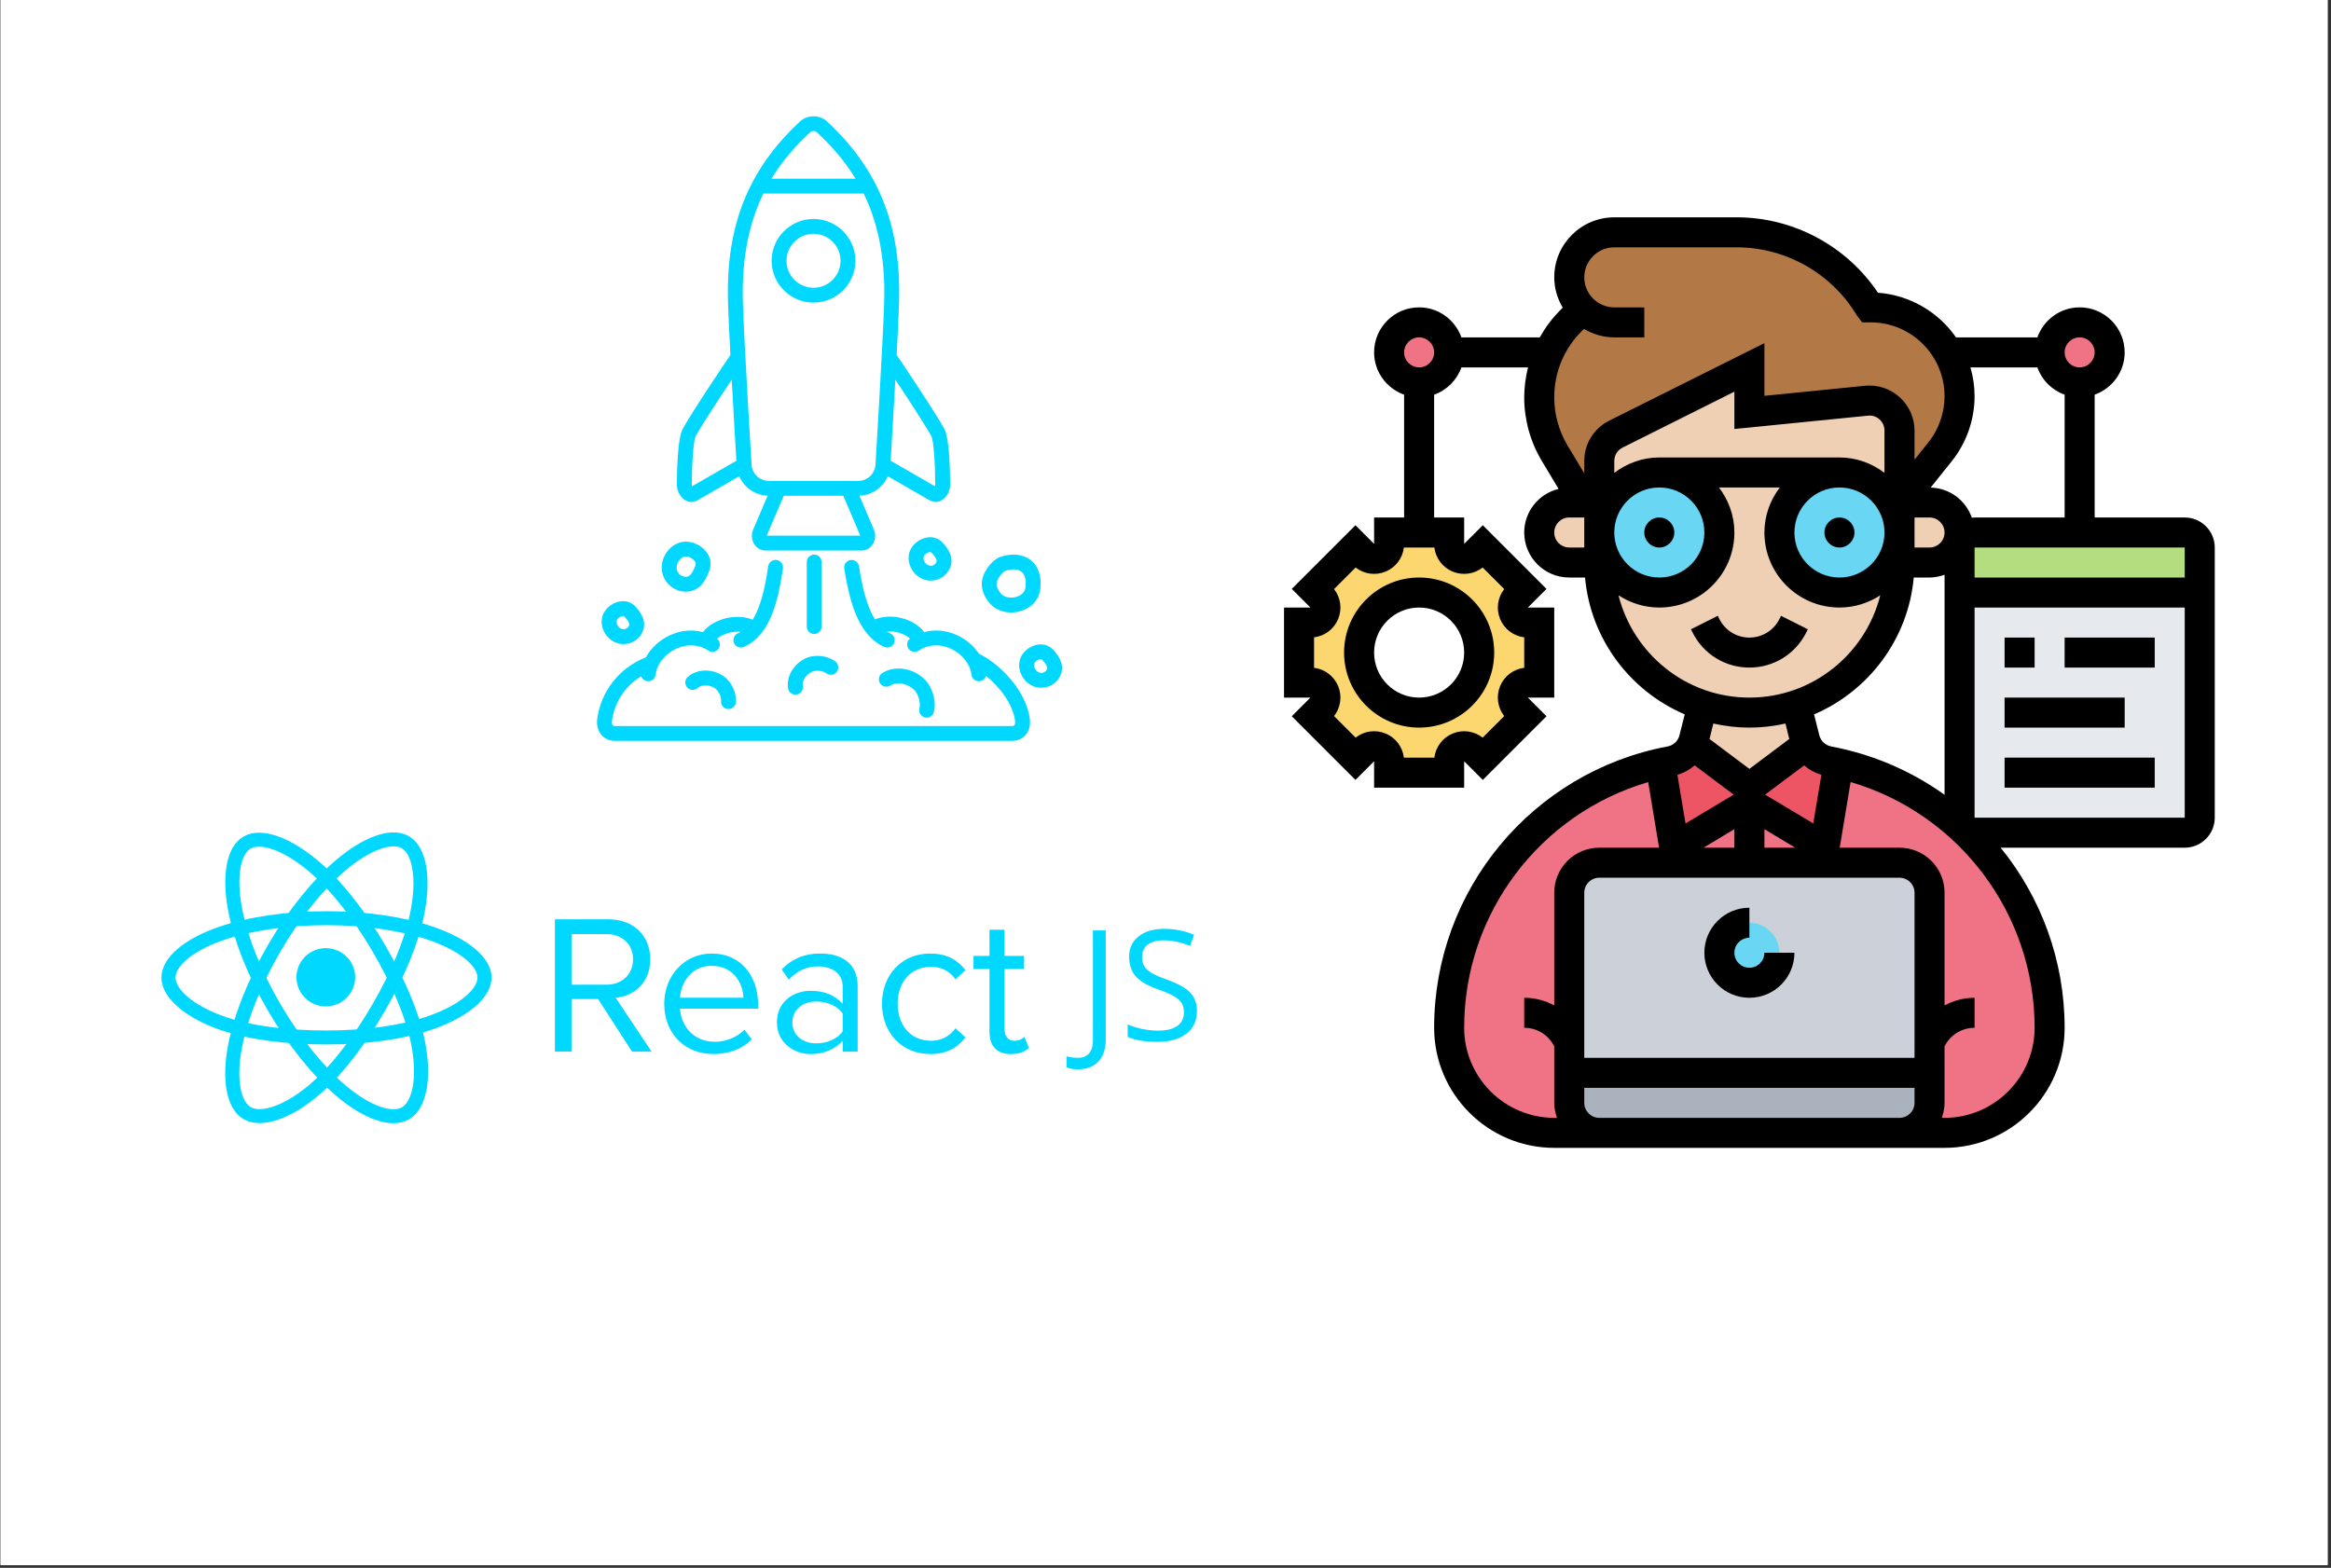 <?xml version="1.0" encoding="UTF-8"?>
<svg xmlns="http://www.w3.org/2000/svg" xmlns:xlink="http://www.w3.org/1999/xlink" width="412.5pt" height="277.5pt" viewBox="0 0 412.5 277.5" version="1.2">
<rect x="0" y="0" width="412.5" height="277.5" fill="#333333" stroke="none"/>
<defs>
<g>
<symbol overflow="visible" id="glyph0-0">
<path style="stroke:none;" d="M 2.562 -19.453 L 13.766 -19.453 L 13.766 0 L 2.562 0 Z M 3.953 -1.391 L 12.375 -1.391 L 12.375 -18.062 L 3.953 -18.062 Z M 3.953 -1.391 "/>
</symbol>
<symbol overflow="visible" id="glyph0-1">
<path style="stroke:none;" d="M -0.156 5.125 C -0.988 5.125 -1.645 5.004 -2.125 4.766 L -2.125 2.828 C -1.5 3.004 -0.844 3.094 -0.156 3.094 C 0.719 3.094 1.383 2.828 1.844 2.297 C 2.301 1.766 2.531 1 2.531 0 L 2.531 -19.453 L 4.797 -19.453 L 4.797 -0.188 C 4.797 1.5 4.367 2.805 3.516 3.734 C 2.66 4.66 1.438 5.125 -0.156 5.125 Z M -0.156 5.125 "/>
</symbol>
<symbol overflow="visible" id="glyph0-2">
<path style="stroke:none;" d="M 13.656 -5.172 C 13.656 -3.461 13.031 -2.129 11.781 -1.172 C 10.539 -0.211 8.859 0.266 6.734 0.266 C 4.422 0.266 2.645 -0.031 1.406 -0.625 L 1.406 -2.812 C 2.207 -2.469 3.078 -2.195 4.016 -2 C 4.953 -1.812 5.883 -1.719 6.812 -1.719 C 8.32 -1.719 9.457 -2.004 10.219 -2.578 C 10.977 -3.148 11.359 -3.945 11.359 -4.969 C 11.359 -5.633 11.223 -6.18 10.953 -6.609 C 10.68 -7.047 10.227 -7.445 9.594 -7.812 C 8.969 -8.176 8.004 -8.586 6.703 -9.047 C 4.891 -9.691 3.594 -10.457 2.812 -11.344 C 2.039 -12.238 1.656 -13.398 1.656 -14.828 C 1.656 -16.328 2.219 -17.52 3.344 -18.406 C 4.477 -19.289 5.973 -19.734 7.828 -19.734 C 9.754 -19.734 11.531 -19.379 13.156 -18.672 L 12.453 -16.703 C 10.848 -17.367 9.285 -17.703 7.766 -17.703 C 6.566 -17.703 5.629 -17.445 4.953 -16.938 C 4.285 -16.426 3.953 -15.711 3.953 -14.797 C 3.953 -14.117 4.078 -13.566 4.328 -13.141 C 4.578 -12.711 4.992 -12.316 5.578 -11.953 C 6.172 -11.598 7.078 -11.203 8.297 -10.766 C 10.328 -10.035 11.727 -9.254 12.5 -8.422 C 13.27 -7.586 13.656 -6.504 13.656 -5.172 Z M 13.656 -5.172 "/>
</symbol>
</g>
<clipPath id="clip1">
  <path d="M 0.121 0 L 411.879 0 L 411.879 277 L 0.121 277 Z M 0.121 0 "/>
</clipPath>
<clipPath id="clip2">
  <path d="M 227.227 38.465 L 391.93 38.465 L 391.93 203.168 L 227.227 203.168 Z M 227.227 38.465 "/>
</clipPath>
<clipPath id="clip3">
  <path d="M 27.855 148 L 100 148 L 100 198 L 27.855 198 Z M 27.855 148 "/>
</clipPath>
<clipPath id="clip4">
  <path d="M 27.855 146.164 L 89 146.164 L 89 199.875 L 27.855 199.875 Z M 27.855 146.164 "/>
</clipPath>
<clipPath id="clip5">
  <path d="M 98 162 L 182.84 162 L 182.84 187 L 98 187 Z M 98 162 "/>
</clipPath>
<clipPath id="clip6">
  <path d="M 119 20.238 L 169 20.238 L 169 98 L 119 98 Z M 119 20.238 "/>
</clipPath>
<clipPath id="clip7">
  <path d="M 105.523 99 L 183 99 L 183 131.172 L 105.523 131.172 Z M 105.523 99 "/>
</clipPath>
</defs>
<g id="surface1">
<g clip-path="url(#clip1)" clip-rule="nonzero">
<path style=" stroke:none;fill-rule:nonzero;fill:rgb(100%,100%,100%);fill-opacity:1;" d="M 0.121 0 L 412.379 0 L 412.379 284.082 L 0.121 284.082 Z M 0.121 0 "/>
<path style=" stroke:none;fill-rule:nonzero;fill:rgb(100%,100%,100%);fill-opacity:1;" d="M 0.121 0 L 412.379 0 L 412.379 277.336 L 0.121 277.336 Z M 0.121 0 "/>
<path style=" stroke:none;fill-rule:nonzero;fill:rgb(100%,100%,100%);fill-opacity:1;" d="M 0.121 0 L 412.379 0 L 412.379 277.336 L 0.121 277.336 Z M 0.121 0 "/>
</g>
<path style=" stroke:none;fill-rule:nonzero;fill:rgb(69.8%,47.449%,27.449%);fill-opacity:1;" d="M 280.035 54.723 C 278.602 53.293 277.699 51.301 277.699 49.09 C 277.699 44.68 281.258 41.121 285.668 41.121 L 307.367 41.121 C 312.184 41.121 316.801 42.395 320.836 44.68 C 324.902 46.961 328.359 50.281 330.828 54.402 L 331.047 54.402 C 335.395 54.402 339.328 56.156 342.172 59 C 343.18 60.008 344.027 61.125 344.723 62.371 C 346.02 64.656 346.77 67.312 346.77 70.125 C 346.77 73.715 345.543 77.168 343.312 79.961 L 336.141 88.938 L 336.141 76.215 C 336.141 73.082 333.434 70.613 330.301 70.922 L 309.578 73 L 309.578 65.027 L 285.961 76.848 C 284.152 77.75 283.012 79.586 283.012 81.602 L 283.012 88.938 L 280.355 88.938 L 275.125 80.219 C 273.34 77.223 272.387 73.816 272.387 70.34 C 272.387 65.246 274.41 60.348 278.02 56.738 L 280.035 54.723 "/>
<path style=" stroke:none;fill-rule:nonzero;fill:rgb(93.729%,45.099%,52.159%);fill-opacity:1;" d="M 368.02 57.059 C 370.945 57.059 373.332 59.445 373.332 62.371 C 373.332 65.297 370.945 67.684 368.02 67.684 C 365.094 67.684 362.707 65.297 362.707 62.371 C 362.707 59.445 365.094 57.059 368.02 57.059 "/>
<path style=" stroke:none;fill-rule:nonzero;fill:rgb(93.729%,45.099%,52.159%);fill-opacity:1;" d="M 251.133 57.059 C 254.059 57.059 256.445 59.445 256.445 62.371 C 256.445 65.297 254.059 67.684 251.133 67.684 C 248.207 67.684 245.82 65.297 245.82 62.371 C 245.82 59.445 248.207 57.059 251.133 57.059 "/>
<path style=" stroke:none;fill-rule:nonzero;fill:rgb(93.729%,45.099%,52.159%);fill-opacity:1;" d="M 351.656 151.262 C 350.328 149.664 348.918 148.148 347.402 146.746 C 341.352 141.113 333.828 137.016 325.359 135.105 L 322.859 150.039 L 309.578 142.066 L 296.293 150.039 L 293.793 135.105 C 283.199 137.5 274.086 143.312 267.5 151.262 C 260.566 159.625 256.445 170.367 256.445 181.914 C 256.445 187.043 258.523 191.691 261.895 195.062 C 265.266 198.438 269.918 200.512 275.043 200.512 L 283.012 200.512 C 280.086 200.512 277.699 198.125 277.699 195.199 L 277.699 158.008 C 277.699 155.09 280.086 152.695 283.012 152.695 L 336.141 152.695 C 339.07 152.695 341.457 155.09 341.457 158.008 L 341.457 195.199 C 341.457 198.125 339.07 200.512 336.141 200.512 L 344.113 200.512 C 354.363 200.512 362.707 192.168 362.707 181.914 C 362.707 170.367 358.586 159.625 351.656 151.262 "/>
<path style=" stroke:none;fill-rule:nonzero;fill:rgb(66.669%,69.8%,74.12%);fill-opacity:1;" d="M 341.457 189.887 L 341.457 195.199 C 341.457 198.125 339.07 200.512 336.141 200.512 L 283.012 200.512 C 280.086 200.512 277.699 198.125 277.699 195.199 L 277.699 189.887 L 341.457 189.887 "/>
<path style=" stroke:none;fill-rule:nonzero;fill:rgb(79.999%,81.96%,85.1%);fill-opacity:1;" d="M 341.457 184.57 L 341.457 189.887 L 277.699 189.887 L 277.699 158.008 C 277.699 155.09 280.086 152.695 283.012 152.695 L 336.141 152.695 C 339.07 152.695 341.457 155.09 341.457 158.008 L 341.457 184.57 "/>
<path style=" stroke:none;fill-rule:nonzero;fill:rgb(90.199%,91.37%,92.94%);fill-opacity:1;" d="M 389.273 104.875 L 389.273 144.723 C 389.273 146.188 388.078 147.379 386.617 147.379 L 349.426 147.379 C 348.68 147.379 348.043 147.09 347.535 146.613 C 347.059 146.105 346.77 145.473 346.77 144.723 L 346.77 104.875 L 389.273 104.875 "/>
<path style=" stroke:none;fill-rule:nonzero;fill:rgb(70.589%,86.67%,49.799%);fill-opacity:1;" d="M 389.273 96.906 L 389.273 104.875 L 346.77 104.875 L 346.77 96.906 C 346.77 96.535 346.852 96.191 346.988 95.871 C 347.379 94.914 348.336 94.25 349.426 94.25 L 386.617 94.25 C 388.078 94.25 389.273 95.445 389.273 96.906 "/>
<path style=" stroke:none;fill-rule:nonzero;fill:rgb(94.119%,81.569%,70.589%);fill-opacity:1;" d="M 346.77 94.25 C 346.77 94.812 346.684 95.34 346.531 95.816 C 346.262 96.668 345.812 97.383 345.203 97.996 C 344.246 98.98 342.918 99.562 341.457 99.562 L 336.141 99.562 L 336.141 88.938 L 341.457 88.938 C 344.383 88.938 346.77 91.324 346.77 94.25 "/>
<path style=" stroke:none;fill-rule:nonzero;fill:rgb(94.119%,81.569%,70.589%);fill-opacity:1;" d="M 330.301 70.922 L 309.578 73 L 309.578 65.027 L 285.961 76.848 C 284.152 77.75 283.012 79.586 283.012 81.602 L 283.012 99.562 C 283.012 106.898 285.988 113.543 290.793 118.348 C 293.691 121.242 297.281 123.473 301.266 124.801 C 303.871 125.652 306.684 126.129 309.578 126.129 C 312.473 126.129 315.285 125.652 317.891 124.801 C 328.496 121.293 336.141 111.332 336.141 99.562 L 336.141 76.215 C 336.141 73.082 333.434 70.613 330.301 70.922 "/>
<path style=" stroke:none;fill-rule:nonzero;fill:rgb(41.179%,83.919%,95.689%);fill-opacity:1;" d="M 325.516 83.625 C 331.391 83.625 336.141 88.379 336.141 94.25 C 336.141 100.125 331.391 104.875 325.516 104.875 C 319.645 104.875 314.891 100.125 314.891 94.25 C 314.891 88.379 319.645 83.625 325.516 83.625 "/>
<path style=" stroke:none;fill-rule:nonzero;fill:rgb(92.94%,33.33%,39.609%);fill-opacity:1;" d="M 325.359 135.105 L 322.859 150.039 L 309.578 142.066 L 296.293 150.039 L 293.793 135.105 C 294.406 134.98 294.996 134.844 295.598 134.73 C 297.301 134.418 298.68 133.301 299.398 131.785 L 299.43 131.785 L 309.578 139.41 L 319.727 131.785 L 319.758 131.785 C 320.473 133.301 321.852 134.418 323.555 134.73 C 324.156 134.844 324.75 134.98 325.359 135.105 "/>
<path style=" stroke:none;fill-rule:nonzero;fill:rgb(94.119%,81.569%,70.589%);fill-opacity:1;" d="M 319.758 131.785 L 319.727 131.785 L 309.578 139.41 L 299.43 131.785 L 299.398 131.785 C 299.562 131.473 299.699 131.152 299.77 130.809 L 301.266 124.801 C 303.871 125.652 306.684 126.129 309.578 126.129 C 312.473 126.129 315.285 125.652 317.891 124.801 L 319.383 130.809 C 319.457 131.152 319.59 131.473 319.758 131.785 "/>
<path style=" stroke:none;fill-rule:nonzero;fill:rgb(41.179%,83.919%,95.689%);fill-opacity:1;" d="M 309.578 163.32 C 312.504 163.32 314.891 165.719 314.891 168.633 C 314.891 171.547 312.504 173.945 309.578 173.945 C 306.652 173.945 304.266 171.547 304.266 168.633 C 304.266 165.719 306.652 163.32 309.578 163.32 "/>
<path style=" stroke:none;fill-rule:nonzero;fill:rgb(41.179%,83.919%,95.689%);fill-opacity:1;" d="M 293.637 83.625 C 299.512 83.625 304.266 88.379 304.266 94.25 C 304.266 100.125 299.512 104.875 293.637 104.875 C 287.766 104.875 283.012 100.125 283.012 94.25 C 283.012 88.379 287.766 83.625 293.637 83.625 "/>
<path style=" stroke:none;fill-rule:nonzero;fill:rgb(94.119%,81.569%,70.589%);fill-opacity:1;" d="M 283.012 94.25 L 283.012 99.562 L 277.699 99.562 C 276.234 99.562 274.906 98.98 273.953 97.996 C 272.969 97.043 272.387 95.715 272.387 94.25 C 272.387 91.324 274.773 88.938 277.699 88.938 L 283.012 88.938 L 283.012 94.25 "/>
<path style=" stroke:none;fill-rule:nonzero;fill:rgb(98.819%,84.309%,43.919%);fill-opacity:1;" d="M 261.762 115.504 C 261.762 109.629 257.008 104.875 251.133 104.875 C 245.262 104.875 240.508 109.629 240.508 115.504 C 240.508 121.375 245.262 126.129 251.133 126.129 C 257.008 126.129 261.762 121.375 261.762 115.504 Z M 272.387 110.188 L 272.387 120.816 L 270.363 120.816 C 268.008 120.816 266.836 123.691 268.504 125.359 L 269.918 126.762 L 262.395 134.285 L 260.992 132.875 C 259.32 131.203 256.445 132.363 256.445 134.73 L 256.445 136.754 L 245.82 136.754 L 245.82 134.73 C 245.82 132.363 242.945 131.203 241.277 132.875 L 239.875 134.285 L 232.352 126.762 L 233.762 125.359 C 235.434 123.691 234.262 120.816 231.906 120.816 L 229.883 120.816 L 229.883 110.188 L 231.906 110.188 C 234.262 110.188 235.434 107.316 233.762 105.645 L 232.352 104.242 L 239.875 96.719 L 241.277 98.133 C 242.945 99.801 245.82 98.629 245.82 96.273 L 245.82 94.25 L 256.445 94.25 L 256.445 96.273 C 256.445 98.629 259.32 99.801 260.992 98.133 L 262.395 96.719 L 269.918 104.242 L 268.504 105.645 C 266.836 107.316 268.008 110.188 270.363 110.188 L 272.387 110.188 "/>
<path style=" stroke:none;fill-rule:nonzero;fill:rgb(0%,0%,0%);fill-opacity:1;" d="M 319.645 111.934 L 319.922 111.383 L 315.172 108.996 L 314.891 109.566 C 313.875 111.59 311.84 112.848 309.578 112.848 C 307.316 112.848 305.281 111.59 304.266 109.566 L 303.984 108.996 L 299.23 111.383 L 299.512 111.934 C 301.43 115.773 305.293 118.16 309.578 118.16 C 313.863 118.16 317.723 115.773 319.645 111.934 "/>
<path style=" stroke:none;fill-rule:nonzero;fill:rgb(0%,0%,0%);fill-opacity:1;" d="M 293.637 96.906 C 295.102 96.906 296.293 95.715 296.293 94.25 C 296.293 92.789 295.102 91.594 293.637 91.594 C 292.176 91.594 290.98 92.789 290.98 94.25 C 290.98 95.715 292.176 96.906 293.637 96.906 "/>
<path style=" stroke:none;fill-rule:nonzero;fill:rgb(0%,0%,0%);fill-opacity:1;" d="M 325.516 96.906 C 326.98 96.906 328.172 95.715 328.172 94.25 C 328.172 92.789 326.98 91.594 325.516 91.594 C 324.055 91.594 322.859 92.789 322.859 94.25 C 322.859 95.715 324.055 96.906 325.516 96.906 "/>
<path style=" stroke:none;fill-rule:nonzero;fill:rgb(0%,0%,0%);fill-opacity:1;" d="M 309.578 171.289 C 308.113 171.289 306.922 170.098 306.922 168.633 C 306.922 167.168 308.113 165.977 309.578 165.977 L 309.578 160.664 C 305.176 160.664 301.609 164.234 301.609 168.633 C 301.609 173.031 305.176 176.602 309.578 176.602 C 313.977 176.602 317.547 173.031 317.547 168.633 L 312.234 168.633 C 312.234 170.098 311.039 171.289 309.578 171.289 "/>
<g clip-path="url(#clip2)" clip-rule="nonzero">
<path style=" stroke:none;fill-rule:nonzero;fill:rgb(0%,0%,0%);fill-opacity:1;" d="M 349.426 144.723 L 349.426 107.531 L 386.617 107.531 L 386.617 144.723 Z M 344.102 197.855 L 343.625 197.855 C 343.914 197.023 344.113 196.133 344.113 195.199 L 344.113 185.203 C 345.129 183.172 347.164 181.914 349.426 181.914 L 349.426 176.602 C 347.516 176.602 345.711 177.102 344.113 177.953 L 344.113 158.008 C 344.113 153.605 340.543 150.039 336.141 150.039 L 325.559 150.039 L 327.488 138.414 C 346.602 144.027 360.051 161.629 360.051 181.906 C 360.051 190.695 352.891 197.855 344.102 197.855 Z M 283.012 197.855 C 281.551 197.855 280.355 196.66 280.355 195.199 L 280.355 192.543 L 338.801 192.543 L 338.801 195.199 C 338.801 196.66 337.605 197.855 336.141 197.855 Z M 259.102 181.906 C 259.102 161.629 272.551 144.027 291.668 138.426 L 293.598 150.039 L 283.012 150.039 C 278.613 150.039 275.043 153.605 275.043 158.008 L 275.043 177.953 C 273.445 177.102 271.641 176.602 269.73 176.602 L 269.73 181.914 C 271.992 181.914 274.027 183.172 275.043 185.203 L 275.043 195.199 C 275.043 196.133 275.238 197.023 275.531 197.855 L 275.055 197.855 C 266.262 197.855 259.102 190.695 259.102 181.906 Z M 299.887 135.469 L 306.797 140.645 L 298.277 145.75 L 296.836 137.137 C 297.984 136.805 299.012 136.234 299.887 135.469 Z M 309.578 128.785 C 311.766 128.785 313.906 128.527 315.961 128.059 L 316.633 130.797 L 309.578 136.09 L 302.52 130.797 L 303.195 128.059 C 305.25 128.527 307.387 128.785 309.578 128.785 Z M 286.414 105.363 C 288.492 106.723 290.973 107.531 293.637 107.531 C 300.965 107.531 306.922 101.578 306.922 94.25 C 306.922 91.25 305.883 88.512 304.191 86.281 L 314.961 86.281 C 313.27 88.512 312.234 91.25 312.234 94.25 C 312.234 101.578 318.191 107.531 325.516 107.531 C 328.184 107.531 330.664 106.723 332.738 105.363 C 330.133 115.75 320.754 123.473 309.578 123.473 C 298.402 123.473 289.02 115.75 286.414 105.363 Z M 275.043 94.25 C 275.043 92.789 276.234 91.594 277.699 91.594 L 280.355 91.594 L 280.355 96.906 L 277.699 96.906 C 276.234 96.906 275.043 95.715 275.043 94.25 Z M 279.887 58.625 L 280.305 58.211 C 281.883 59.145 283.707 59.715 285.668 59.715 L 290.98 59.715 L 290.98 54.402 L 285.668 54.402 C 282.742 54.402 280.355 52.016 280.355 49.09 C 280.355 46.164 282.742 43.777 285.668 43.777 L 307.367 43.777 C 316 43.777 324.117 48.375 328.559 55.773 L 329.531 57.059 L 331.035 57.059 C 338.25 57.059 344.113 62.922 344.113 70.133 C 344.113 73.09 343.094 75.996 341.246 78.301 L 338.801 81.363 L 338.801 76.215 C 338.801 73.965 337.844 71.816 336.172 70.301 C 334.512 68.797 332.273 68.059 330.039 68.277 L 312.234 70.062 L 312.234 60.734 L 284.754 74.461 C 282.047 75.832 280.355 78.559 280.355 81.59 L 280.355 83.77 L 277.398 78.852 C 275.863 76.277 275.043 73.332 275.043 70.332 C 275.043 65.91 276.766 61.75 279.887 58.625 Z M 345.398 81.621 C 347.992 78.375 349.426 74.297 349.426 70.133 C 349.426 68.359 349.164 66.648 348.699 65.027 L 360.539 65.027 C 361.336 67.281 363.113 69.055 365.363 69.855 L 365.363 91.594 L 349.426 91.594 C 349.258 91.594 349.113 91.625 348.949 91.645 C 347.891 88.594 345.047 86.383 341.652 86.301 Z M 368.02 59.715 C 369.484 59.715 370.676 60.91 370.676 62.371 C 370.676 63.836 369.484 65.027 368.02 65.027 C 366.559 65.027 365.363 63.836 365.363 62.371 C 365.363 60.91 366.559 59.715 368.02 59.715 Z M 325.516 86.281 C 329.918 86.281 333.484 89.852 333.484 94.25 C 333.484 98.648 329.918 102.219 325.516 102.219 C 321.117 102.219 317.547 98.648 317.547 94.25 C 317.547 89.852 321.117 86.281 325.516 86.281 Z M 341.457 96.906 L 338.801 96.906 L 338.801 91.594 L 341.457 91.594 C 342.918 91.594 344.113 92.789 344.113 94.25 C 344.113 95.715 342.918 96.906 341.457 96.906 Z M 293.637 80.969 C 290.641 80.969 287.898 82.004 285.668 83.695 L 285.668 81.59 C 285.668 80.582 286.23 79.672 287.133 79.223 L 306.922 69.324 L 306.922 75.934 L 330.57 73.57 C 331.328 73.484 332.055 73.734 332.613 74.242 C 333.176 74.75 333.484 75.445 333.484 76.215 L 333.484 83.695 C 331.254 82.004 328.516 80.969 325.516 80.969 Z M 301.609 94.25 C 301.609 98.648 298.039 102.219 293.637 102.219 C 289.238 102.219 285.668 98.648 285.668 94.25 C 285.668 89.852 289.238 86.281 293.637 86.281 C 298.039 86.281 301.609 89.852 301.609 94.25 Z M 312.234 150.039 L 312.234 146.758 L 317.691 150.039 Z M 306.922 150.039 L 301.461 150.039 L 306.922 146.758 Z M 319.27 135.469 C 320.141 136.234 321.18 136.805 322.32 137.137 L 320.879 145.75 L 312.359 140.645 Z M 338.801 187.227 L 280.355 187.227 L 280.355 158.008 C 280.355 156.543 281.551 155.352 283.012 155.352 L 336.141 155.352 C 337.605 155.352 338.801 156.543 338.801 158.008 Z M 324.043 132.117 C 323.027 131.918 322.207 131.152 321.957 130.156 L 321.023 126.441 C 330.684 122.309 337.68 113.117 338.664 102.219 L 341.457 102.219 C 342.391 102.219 343.27 102.023 344.113 101.73 L 344.113 140.668 C 338.27 136.496 331.473 133.508 324.043 132.117 Z M 386.617 102.219 L 349.426 102.219 L 349.426 96.906 L 386.617 96.906 Z M 251.133 65.027 C 249.672 65.027 248.477 63.836 248.477 62.371 C 248.477 60.91 249.672 59.715 251.133 59.715 C 252.598 59.715 253.789 60.91 253.789 62.371 C 253.789 63.836 252.598 65.027 251.133 65.027 Z M 257.07 101.172 C 258.863 101.91 260.879 101.617 262.371 100.445 L 266.191 104.266 C 265.02 105.758 264.727 107.773 265.465 109.566 C 266.211 111.363 267.84 112.574 269.73 112.805 L 269.73 118.199 C 267.84 118.43 266.211 119.645 265.465 121.438 C 264.727 123.234 265.02 125.246 266.191 126.742 L 262.371 130.559 C 260.879 129.387 258.863 129.086 257.07 129.832 C 255.273 130.57 254.059 132.211 253.832 134.098 L 248.438 134.098 C 248.207 132.211 246.992 130.57 245.199 129.832 C 243.414 129.086 241.391 129.375 239.895 130.559 L 236.078 126.742 C 237.25 125.246 237.539 123.234 236.805 121.438 C 236.055 119.645 234.426 118.43 232.539 118.199 L 232.539 112.805 C 234.426 112.574 236.055 111.363 236.805 109.566 C 237.539 107.773 237.25 105.758 236.078 104.266 L 239.895 100.445 C 241.391 101.617 243.402 101.91 245.199 101.172 C 246.992 100.426 248.207 98.797 248.438 96.906 L 253.832 96.906 C 254.059 98.797 255.273 100.426 257.07 101.172 Z M 386.617 91.594 L 370.676 91.594 L 370.676 69.855 C 373.758 68.754 375.988 65.828 375.988 62.371 C 375.988 57.973 372.422 54.402 368.02 54.402 C 364.566 54.402 361.641 56.633 360.539 59.715 L 346.145 59.715 C 343.074 55.297 338.094 52.254 332.324 51.809 C 326.793 43.539 317.359 38.465 307.367 38.465 L 285.668 38.465 C 279.805 38.465 275.043 43.227 275.043 49.09 C 275.043 51.051 275.613 52.879 276.547 54.453 L 276.133 54.871 C 274.68 56.324 273.465 57.961 272.48 59.715 L 258.617 59.715 C 257.516 56.633 254.59 54.402 251.133 54.402 C 246.734 54.402 243.164 57.973 243.164 62.371 C 243.164 65.828 245.395 68.754 248.477 69.855 L 248.477 91.594 L 243.164 91.594 L 243.164 96.262 L 239.863 92.965 L 228.594 104.234 L 231.895 107.531 L 227.227 107.531 L 227.227 123.473 L 231.895 123.473 L 228.594 126.773 L 239.863 138.043 L 243.164 134.742 L 243.164 139.41 L 259.102 139.41 L 259.102 134.742 L 262.402 138.043 L 273.672 126.773 L 270.371 123.473 L 275.043 123.473 L 275.043 107.531 L 270.371 107.531 L 273.672 104.234 L 262.402 92.965 L 259.102 96.262 L 259.102 91.594 L 253.789 91.594 L 253.789 69.855 C 256.043 69.055 257.816 67.281 258.617 65.027 L 270.402 65.027 C 269.977 66.742 269.73 68.516 269.73 70.332 C 269.73 74.297 270.809 78.188 272.844 81.59 L 275.809 86.531 C 272.336 87.379 269.73 90.504 269.73 94.25 C 269.73 98.648 273.301 102.219 277.699 102.219 L 280.492 102.219 C 281.477 113.117 288.469 122.309 298.133 126.441 L 297.199 130.156 C 296.949 131.152 296.129 131.918 295.113 132.117 C 271.172 136.609 253.789 157.551 253.789 181.906 C 253.789 193.633 263.328 203.168 275.055 203.168 L 344.102 203.168 C 355.828 203.168 365.363 193.633 365.363 181.906 C 365.363 169.941 361.152 158.805 354.043 150.039 L 386.617 150.039 C 389.543 150.039 391.93 147.652 391.93 144.723 L 391.93 96.906 C 391.93 93.98 389.543 91.594 386.617 91.594 "/>
</g>
<path style=" stroke:none;fill-rule:nonzero;fill:rgb(0%,0%,0%);fill-opacity:1;" d="M 360.051 112.848 L 354.738 112.848 L 354.738 118.16 L 360.051 118.16 L 360.051 112.848 "/>
<path style=" stroke:none;fill-rule:nonzero;fill:rgb(0%,0%,0%);fill-opacity:1;" d="M 365.363 112.848 L 365.363 118.16 L 381.305 118.16 L 381.305 112.848 L 365.363 112.848 "/>
<path style=" stroke:none;fill-rule:nonzero;fill:rgb(0%,0%,0%);fill-opacity:1;" d="M 375.988 123.473 L 354.738 123.473 L 354.738 128.785 L 375.988 128.785 L 375.988 123.473 "/>
<path style=" stroke:none;fill-rule:nonzero;fill:rgb(0%,0%,0%);fill-opacity:1;" d="M 354.738 139.41 L 381.305 139.41 L 381.305 134.098 L 354.738 134.098 L 354.738 139.41 "/>
<path style=" stroke:none;fill-rule:nonzero;fill:rgb(0%,0%,0%);fill-opacity:1;" d="M 251.133 107.531 C 255.535 107.531 259.102 111.102 259.102 115.504 C 259.102 119.902 255.535 123.473 251.133 123.473 C 246.734 123.473 243.164 119.902 243.164 115.504 C 243.164 111.102 246.734 107.531 251.133 107.531 Z M 237.852 115.504 C 237.852 122.828 243.809 128.785 251.133 128.785 C 258.461 128.785 264.418 122.828 264.418 115.504 C 264.418 108.176 258.461 102.219 251.133 102.219 C 243.809 102.219 237.852 108.176 237.852 115.504 "/>
<path style=" stroke:none;fill-rule:nonzero;fill:rgb(0%,84.709%,100%);fill-opacity:1;" d="M 62.852 172.973 C 62.852 173.312 62.816 173.645 62.75 173.977 C 62.684 174.309 62.586 174.633 62.453 174.945 C 62.324 175.258 62.164 175.555 61.977 175.836 C 61.785 176.117 61.57 176.379 61.328 176.617 C 61.086 176.859 60.824 177.07 60.543 177.262 C 60.258 177.449 59.957 177.605 59.645 177.738 C 59.328 177.867 59.004 177.965 58.668 178.031 C 58.336 178.098 57.996 178.129 57.656 178.129 C 57.316 178.129 56.977 178.098 56.641 178.031 C 56.309 177.965 55.984 177.867 55.668 177.738 C 55.352 177.605 55.055 177.449 54.77 177.262 C 54.484 177.07 54.223 176.859 53.984 176.617 C 53.742 176.379 53.527 176.117 53.336 175.836 C 53.148 175.555 52.988 175.258 52.855 174.945 C 52.727 174.633 52.629 174.309 52.562 173.977 C 52.496 173.645 52.461 173.312 52.461 172.973 C 52.461 172.633 52.496 172.297 52.562 171.965 C 52.629 171.633 52.727 171.312 52.855 171 C 52.988 170.688 53.148 170.391 53.336 170.105 C 53.527 169.824 53.742 169.566 53.984 169.324 C 54.223 169.086 54.484 168.871 54.77 168.684 C 55.055 168.496 55.352 168.336 55.668 168.207 C 55.984 168.078 56.309 167.98 56.641 167.914 C 56.977 167.848 57.316 167.816 57.656 167.816 C 57.996 167.816 58.336 167.848 58.668 167.914 C 59.004 167.98 59.328 168.078 59.645 168.207 C 59.957 168.336 60.258 168.496 60.543 168.684 C 60.824 168.871 61.086 169.086 61.328 169.324 C 61.57 169.566 61.785 169.824 61.977 170.105 C 62.164 170.391 62.324 170.688 62.453 171 C 62.586 171.312 62.684 171.633 62.75 171.965 C 62.816 172.297 62.852 172.633 62.852 172.973 Z M 62.852 172.973 "/>
<g clip-path="url(#clip3)" clip-rule="nonzero">
<path style="fill:none;stroke-width:24;stroke-linecap:butt;stroke-linejoin:miter;stroke:rgb(0%,84.709%,100%);stroke-opacity:1;stroke-miterlimit:4;" d="M 269.535 135.639 C 336.876 135.639 399.463 145.292 446.657 161.556 C 503.472 181.088 538.444 210.767 538.444 237.633 C 538.444 265.602 501.397 297.142 440.357 317.359 C 394.219 332.635 333.48 340.615 269.535 340.615 C 203.968 340.615 141.909 333.129 95.243 317.207 C 36.202 296.99 0.627 265.07 0.627 237.633 C 0.627 210.995 33.976 181.544 90.037 162.012 C 137.382 145.52 201.516 135.639 269.535 135.639 Z M 269.535 135.639 " transform="matrix(0.104,0,0,0.103,29.748,148.545)"/>
</g>
<g clip-path="url(#clip4)" clip-rule="nonzero">
<path style="fill:none;stroke-width:24;stroke-linecap:butt;stroke-linejoin:miter;stroke:rgb(0%,84.709%,100%);stroke-opacity:1;stroke-miterlimit:4;" d="M 180.729 186.902 C 214.38 128.571 254.03 79.208 291.643 46.452 C 337.027 6.969 380.147 -8.497 403.424 4.955 C 427.681 18.901 436.471 66.744 423.494 129.749 C 413.685 177.364 390.258 233.947 358.304 289.352 C 325.558 346.125 288.059 396.172 250.937 428.625 C 203.968 469.665 158.546 484.524 134.779 470.805 C 111.691 457.505 102.863 413.918 113.917 355.587 C 123.273 306.338 146.776 245.841 180.729 186.94 Z M 180.729 186.902 " transform="matrix(0.104,0,0,0.103,29.748,148.545)"/>
<path style="fill:none;stroke-width:24;stroke-linecap:butt;stroke-linejoin:miter;stroke:rgb(0%,84.709%,100%);stroke-opacity:1;stroke-miterlimit:4;" d="M 180.805 289.466 C 147.078 231.211 124.103 172.196 114.521 123.213 C 102.976 64.236 111.125 19.129 134.364 5.677 C 158.584 -8.345 204.421 7.919 252.521 50.594 C 288.889 82.895 326.199 131.421 358.228 186.788 C 391.087 243.485 415.685 300.98 425.267 349.355 C 437.377 410.574 427.568 457.315 403.801 471.071 C 380.751 484.448 338.573 470.311 293.567 431.589 C 255.577 398.87 214.909 348.329 180.805 289.466 Z M 180.805 289.466 " transform="matrix(0.104,0,0,0.103,29.748,148.545)"/>
</g>
<g clip-path="url(#clip5)" clip-rule="nonzero">
<path style=" stroke:none;fill-rule:evenodd;fill:rgb(0%,84.709%,100%);fill-opacity:1;" d="M 115.316 186.148 L 108.949 176.598 C 112.168 176.316 115.066 174.004 115.066 169.773 C 115.066 165.469 111.988 162.715 107.676 162.715 L 98.199 162.715 L 98.199 186.129 L 101.137 186.129 L 101.137 176.828 L 105.84 176.828 L 111.848 186.129 Z M 107.324 174.281 L 101.137 174.281 L 101.137 165.332 L 107.324 165.332 C 110.117 165.332 112.027 167.156 112.027 169.789 C 112.027 172.422 110.117 174.285 107.324 174.285 Z M 126.242 186.566 C 129.035 186.566 131.336 185.656 133.031 183.973 L 131.758 182.25 C 130.414 183.621 128.434 184.391 126.492 184.391 C 122.812 184.391 120.551 181.723 120.336 178.531 L 134.16 178.531 L 134.16 177.863 C 134.16 172.773 131.121 168.77 125.957 168.77 C 121.078 168.77 117.543 172.738 117.543 177.652 C 117.543 182.953 121.184 186.555 126.242 186.555 Z M 131.547 176.598 L 120.34 176.598 C 120.48 174 122.281 170.945 125.926 170.945 C 129.816 170.945 131.512 174.07 131.547 176.598 Z M 151.773 186.148 L 151.773 174.492 C 151.773 170.383 148.77 168.77 145.164 168.77 C 142.367 168.77 140.176 169.68 138.34 171.578 L 139.578 173.402 C 141.098 171.789 142.762 171.051 144.812 171.051 C 147.285 171.051 149.125 172.348 149.125 174.633 L 149.125 177.684 C 147.746 176.105 145.801 175.367 143.469 175.367 C 140.566 175.367 137.488 177.156 137.488 180.949 C 137.488 184.633 140.566 186.566 143.469 186.566 C 145.766 186.566 147.711 185.758 149.125 184.215 L 149.125 186.145 Z M 144.422 184.672 C 141.945 184.672 140.215 183.129 140.215 180.984 C 140.215 178.809 141.945 177.266 144.422 177.266 C 146.297 177.266 148.098 177.965 149.125 179.371 L 149.125 182.566 C 148.102 183.969 146.297 184.672 144.422 184.672 Z M 164.598 186.566 C 167.711 186.566 169.547 185.305 170.859 183.621 L 169.09 182.004 C 167.957 183.516 166.508 184.215 164.754 184.215 C 161.113 184.215 158.852 181.406 158.852 177.652 C 158.852 173.898 161.113 171.125 164.754 171.125 C 166.523 171.125 167.973 171.793 169.09 173.336 L 170.859 171.719 C 169.551 170.035 167.711 168.773 164.598 168.773 C 159.508 168.773 156.078 172.633 156.078 177.652 C 156.078 182.707 159.508 186.555 164.598 186.555 Z M 178.887 186.566 C 180.441 186.566 181.398 186.109 182.07 185.48 L 181.293 183.516 C 180.938 183.898 180.246 184.215 179.488 184.215 C 178.324 184.215 177.754 183.305 177.754 182.039 L 177.754 171.508 L 181.223 171.508 L 181.223 169.191 L 177.754 169.191 L 177.754 164.559 L 175.102 164.559 L 175.102 169.191 L 172.273 169.191 L 172.273 171.508 L 175.102 171.508 L 175.102 182.602 C 175.102 185.133 176.375 186.57 178.887 186.57 Z M 178.887 186.566 "/>
</g>
<g clip-path="url(#clip6)" clip-rule="nonzero">
<path style=" stroke:none;fill-rule:nonzero;fill:rgb(0%,84.709%,100%);fill-opacity:1;" d="M 123.105 77.211 C 124.281 75.082 127.359 70.395 129.488 67.207 C 129.824 73.355 130.188 79.426 130.316 81.551 L 122.48 86.062 C 122.453 86.008 122.434 85.941 122.422 85.863 C 122.426 82.285 122.703 77.973 123.105 77.211 Z M 135.09 34.254 L 152.84 34.254 C 155.18 39.074 156.723 45.289 156.465 53.578 C 156.242 60.648 154.949 81.988 154.934 82.215 C 154.848 83.844 153.5 85.117 151.867 85.117 L 136.062 85.117 C 134.426 85.117 133.078 83.844 132.992 82.203 C 132.98 81.988 131.688 60.648 131.465 53.578 C 131.203 45.289 132.75 39.074 135.09 34.254 Z M 143.375 23.414 C 143.535 23.262 143.746 23.18 143.965 23.18 C 144.184 23.18 144.391 23.262 144.555 23.414 C 146.883 25.57 149.324 28.207 151.398 31.625 L 136.527 31.625 C 138.602 28.207 141.047 25.57 143.375 23.414 Z M 152.223 94.758 C 152.23 94.773 152.234 94.789 152.238 94.805 L 135.695 94.805 C 135.699 94.785 135.703 94.762 135.715 94.734 L 138.699 87.742 L 149.23 87.742 Z M 158.438 67.199 C 160.566 70.391 163.645 75.082 164.82 77.211 C 165.227 77.973 165.5 82.285 165.504 85.863 C 165.492 85.941 165.473 86.008 165.449 86.062 L 157.613 81.551 C 157.738 79.418 158.102 73.344 158.438 67.199 Z M 121.078 88.41 C 121.488 88.703 121.945 88.852 122.406 88.852 C 122.57 88.852 123.141 88.715 123.25 88.652 L 130.824 84.293 C 131.668 86.266 133.594 87.648 135.844 87.734 L 133.305 93.676 C 132.914 94.539 132.988 95.562 133.492 96.344 C 133.938 97.027 134.66 97.434 135.43 97.434 L 152.496 97.434 C 153.27 97.434 153.992 97.027 154.43 96.344 C 154.941 95.562 155.012 94.539 154.633 93.703 L 152.09 87.734 C 154.34 87.648 156.262 86.262 157.109 84.293 L 164.676 88.652 C 164.789 88.715 165.355 88.852 165.52 88.852 C 165.98 88.852 166.441 88.703 166.848 88.41 C 167.559 87.906 168.039 87.027 168.129 86.066 C 168.133 86.027 168.137 85.98 168.137 85.941 C 168.137 84.023 168.066 77.633 167.129 75.941 C 165.391 72.797 159.922 64.668 158.676 62.82 C 158.871 59.129 159.027 55.766 159.098 53.656 C 159.352 45.555 158.062 38.773 155.055 32.809 C 155.004 32.707 154.809 32.285 154.738 32.188 C 152.699 28.328 149.926 24.805 146.348 21.488 C 145.047 20.285 142.879 20.285 141.582 21.488 C 137.934 24.867 135.121 28.469 133.07 32.422 C 133.07 32.426 133.07 32.426 133.066 32.434 C 129.922 38.488 128.574 45.383 128.832 53.656 C 128.898 55.766 129.062 59.137 129.254 62.832 C 128.004 64.676 122.535 72.797 120.797 75.941 C 119.906 77.555 119.801 83.43 119.789 85.641 C 119.789 85.75 119.793 86.027 119.797 86.066 C 119.891 87.027 120.371 87.906 121.078 88.41 "/>
</g>
<path style=" stroke:none;fill-rule:nonzero;fill:rgb(0%,84.709%,100%);fill-opacity:1;" d="M 163.641 126.984 C 163.754 127.016 163.863 127.027 163.977 127.027 C 164.562 127.027 165.098 126.637 165.25 126.047 C 165.789 123.984 164.902 121.605 163.793 120.418 C 161.773 118.25 158.414 117.68 156.145 119.117 C 155.527 119.504 155.348 120.32 155.738 120.934 C 156.129 121.543 156.941 121.727 157.555 121.336 C 158.75 120.578 160.723 120.98 161.867 122.207 C 162.41 122.789 162.992 124.277 162.703 125.383 C 162.52 126.082 162.941 126.801 163.641 126.984 "/>
<path style=" stroke:none;fill-rule:nonzero;fill:rgb(0%,84.709%,100%);fill-opacity:1;" d="M 143.879 118.824 C 144.41 118.637 145.582 118.672 146.223 119.164 C 146.797 119.609 147.625 119.504 148.066 118.93 C 148.512 118.355 148.406 117.531 147.836 117.086 C 146.41 115.988 144.273 115.887 142.984 116.352 C 140.641 117.199 139.094 119.609 139.461 121.848 C 139.57 122.492 140.129 122.949 140.758 122.949 C 140.832 122.949 140.902 122.945 140.973 122.93 C 141.691 122.812 142.176 122.141 142.062 121.422 C 141.898 120.43 142.73 119.238 143.879 118.824 "/>
<path style=" stroke:none;fill-rule:nonzero;fill:rgb(0%,84.709%,100%);fill-opacity:1;" d="M 126.633 121.906 C 127.078 122.254 127.68 123.262 127.605 124.062 C 127.535 124.789 128.066 125.43 128.789 125.496 C 129.512 125.562 130.156 125.031 130.223 124.309 C 130.391 122.523 129.328 120.668 128.246 119.828 C 126.273 118.309 123.402 118.301 121.711 119.809 C 121.219 120.242 121.133 120.961 121.473 121.488 C 121.512 121.551 121.555 121.609 121.605 121.664 C 122.086 122.207 122.922 122.254 123.461 121.766 C 124.215 121.102 125.668 121.16 126.633 121.906 "/>
<path style=" stroke:none;fill-rule:nonzero;fill:rgb(0%,84.709%,100%);fill-opacity:1;" d="M 176.445 102.895 C 176.684 102.148 177.504 101.188 177.914 101.043 C 178.414 100.871 178.91 100.785 179.355 100.785 C 179.922 100.785 180.41 100.922 180.762 101.191 C 181.488 101.754 181.566 102.906 181.496 103.773 C 181.469 104.102 181.406 104.359 181.312 104.543 C 180.957 105.207 180.176 105.672 179.266 105.762 C 178.375 105.852 177.551 105.566 177.102 105.02 C 176.242 103.969 176.312 103.305 176.445 102.895 Z M 178.941 108.41 C 179.133 108.41 179.332 108.398 179.527 108.379 C 181.332 108.199 182.867 107.227 183.641 105.77 C 183.906 105.262 184.066 104.676 184.121 103.977 C 184.336 101.234 183.285 99.816 182.367 99.109 C 181.031 98.078 179.047 97.875 177.055 98.562 C 175.512 99.098 174.301 100.953 173.938 102.098 C 173.602 103.156 173.523 104.805 175.062 106.684 C 175.969 107.785 177.383 108.41 178.941 108.41 "/>
<path style=" stroke:none;fill-rule:nonzero;fill:rgb(0%,84.709%,100%);fill-opacity:1;" d="M 121.371 98.492 C 121.926 98.492 122.617 98.855 122.945 99.32 C 123.203 99.684 123.113 99.93 123.082 100.016 L 123.082 100.02 C 122.426 101.84 121.871 102.094 121.371 102.094 C 120.469 102.094 119.734 101.363 119.734 100.461 C 119.734 99.488 120.562 98.492 121.371 98.492 Z M 121.371 104.723 C 124.191 104.723 125.184 101.945 125.562 100.902 C 125.934 99.863 125.77 98.762 125.098 97.809 C 124.277 96.645 122.781 95.867 121.371 95.867 C 119.098 95.867 117.102 98.016 117.102 100.461 C 117.102 102.809 119.02 104.723 121.371 104.723 "/>
<path style=" stroke:none;fill-rule:nonzero;fill:rgb(0%,84.709%,100%);fill-opacity:1;" d="M 109.18 109.703 C 109.348 109.383 109.793 109.078 110.164 109.031 C 110.199 109.027 110.23 109.027 110.258 109.027 C 110.406 109.027 110.457 109.082 110.488 109.117 C 111.559 110.289 111.383 110.629 111.281 110.812 C 111.152 111.062 110.934 111.242 110.66 111.328 C 110.395 111.41 110.105 111.383 109.859 111.25 C 109.57 111.098 109.324 110.812 109.195 110.477 C 109.141 110.34 109.031 109.988 109.18 109.703 Z M 108.629 113.574 C 109.168 113.859 109.754 114.004 110.348 114.004 C 110.711 114.004 111.078 113.949 111.438 113.84 C 112.379 113.551 113.148 112.914 113.609 112.043 C 114.754 109.883 113.008 107.973 112.434 107.344 C 111.773 106.621 110.852 106.293 109.832 106.426 C 108.617 106.582 107.418 107.402 106.852 108.473 C 106.387 109.352 106.348 110.43 106.738 111.434 C 107.098 112.348 107.785 113.133 108.629 113.574 "/>
<path style=" stroke:none;fill-rule:nonzero;fill:rgb(0%,84.709%,100%);fill-opacity:1;" d="M 185.23 118.527 C 184.949 119.055 184.289 119.258 183.758 118.977 C 183.461 118.824 183.203 118.523 183.07 118.18 C 183.012 118.035 182.898 117.672 183.059 117.379 C 183.23 117.047 183.688 116.734 184.07 116.688 C 184.109 116.68 184.141 116.68 184.172 116.68 C 184.328 116.68 184.387 116.742 184.418 116.777 C 185.52 117.977 185.328 118.336 185.23 118.527 Z M 186.363 115.004 C 185.695 114.277 184.77 113.953 183.738 114.078 C 182.512 114.238 181.305 115.066 180.73 116.148 C 179.805 117.898 180.641 120.305 182.527 121.301 C 183.078 121.594 183.672 121.734 184.262 121.734 C 185.598 121.734 186.891 121.016 187.555 119.754 C 188.715 117.574 187.008 115.711 186.363 115.004 "/>
<path style=" stroke:none;fill-rule:nonzero;fill:rgb(0%,84.709%,100%);fill-opacity:1;" d="M 163.496 98.414 C 163.672 98.082 164.125 97.773 164.508 97.723 C 164.547 97.719 164.578 97.719 164.609 97.719 C 164.766 97.719 164.824 97.777 164.855 97.816 C 165.957 99.016 165.77 99.371 165.668 99.562 C 165.387 100.094 164.727 100.297 164.195 100.012 C 163.898 99.859 163.641 99.562 163.508 99.215 C 163.449 99.074 163.336 98.711 163.496 98.414 Z M 161.168 97.188 C 160.242 98.934 161.078 101.34 162.965 102.336 C 163.516 102.633 164.113 102.77 164.695 102.77 C 166.031 102.77 167.328 102.051 167.992 100.789 C 169.152 98.609 167.445 96.746 166.801 96.039 C 166.133 95.312 165.203 94.984 164.176 95.117 C 162.949 95.273 161.738 96.105 161.168 97.188 "/>
<path style=" stroke:none;fill-rule:nonzero;fill:rgb(0%,84.709%,100%);fill-opacity:1;" d="M 144.082 112.219 C 144.809 112.219 145.398 111.629 145.398 110.902 L 145.398 99.473 C 145.398 98.746 144.809 98.16 144.082 98.16 C 143.355 98.16 142.766 98.746 142.766 99.473 L 142.766 110.902 C 142.766 111.629 143.355 112.219 144.082 112.219 "/>
<path style=" stroke:none;fill-rule:nonzero;fill:rgb(0%,84.709%,100%);fill-opacity:1;" d="M 143.965 41.383 C 146.602 41.383 148.746 43.523 148.746 46.156 C 148.746 48.789 146.602 50.93 143.965 50.93 C 141.328 50.93 139.18 48.789 139.18 46.156 C 139.18 43.523 141.328 41.383 143.965 41.383 Z M 143.965 53.559 C 148.051 53.559 151.379 50.238 151.379 46.156 C 151.379 42.078 148.051 38.754 143.965 38.754 C 139.879 38.754 136.547 42.078 136.547 46.156 C 136.547 50.238 139.879 53.559 143.965 53.559 "/>
<g clip-path="url(#clip7)" clip-rule="nonzero">
<path style=" stroke:none;fill-rule:nonzero;fill:rgb(0%,84.709%,100%);fill-opacity:1;" d="M 173.23 115.699 C 172.328 114.352 171.016 113.199 169.41 112.449 C 167.461 111.543 165.418 111.371 163.527 111.883 C 162.98 111.105 162.098 110.406 160.965 109.895 C 159.316 109.141 156.969 108.77 154.848 109.625 C 153.305 107.215 152.543 103.641 152.008 100.219 C 151.898 99.5 151.223 99.012 150.504 99.125 C 149.785 99.234 149.293 99.906 149.406 100.621 C 150.051 104.762 151.047 109.105 153.301 111.961 C 153.312 111.98 153.539 112.262 153.59 112.32 C 154.395 113.25 155.344 113.996 156.48 114.5 C 156.652 114.578 156.832 114.613 157.008 114.613 C 157.516 114.613 157.996 114.32 158.215 113.832 C 158.512 113.168 158.207 112.391 157.543 112.094 C 157.332 112.004 157.129 111.895 156.934 111.773 C 157.98 111.66 159.047 111.91 159.871 112.285 C 160.402 112.527 160.777 112.789 161.039 113.031 C 160.504 113.445 160.363 114.215 160.754 114.793 C 161.156 115.395 161.973 115.555 162.578 115.152 C 164.25 114.035 166.332 113.918 168.293 114.832 C 170.285 115.762 171.707 117.559 171.906 119.406 C 171.98 120.078 172.551 120.578 173.215 120.578 C 173.262 120.578 173.309 120.574 173.359 120.57 C 173.906 120.512 174.34 120.121 174.48 119.621 C 176.98 121.633 179.234 124.672 179.621 127.52 C 179.684 127.977 179.59 128.27 179.492 128.383 C 179.422 128.457 179.285 128.5 179.086 128.5 L 108.84 128.5 C 108.641 128.5 108.5 128.457 108.434 128.379 C 108.336 128.266 108.242 127.98 108.301 127.531 C 108.469 126.219 109.336 122.223 113.469 119.688 C 113.629 120.156 114.047 120.516 114.57 120.57 C 114.617 120.574 114.664 120.578 114.715 120.578 C 115.375 120.578 115.949 120.078 116.02 119.406 C 116.223 117.559 117.641 115.762 119.633 114.832 C 121.598 113.922 123.684 114.035 125.348 115.152 C 125.953 115.555 126.77 115.395 127.176 114.793 C 127.559 114.219 127.43 113.461 126.902 113.039 C 127.152 112.82 127.504 112.582 128 112.359 C 128.824 111.98 129.957 111.715 131.062 111.836 C 130.906 111.926 130.746 112.02 130.574 112.094 C 129.906 112.391 129.605 113.168 129.902 113.832 C 130.117 114.32 130.602 114.613 131.105 114.613 C 131.281 114.613 131.465 114.578 131.637 114.5 C 136.223 112.477 137.668 106.629 138.551 100.609 C 138.652 99.891 138.156 99.223 137.438 99.117 C 136.715 99.016 136.047 99.512 135.945 100.23 C 135.438 103.68 134.707 107.281 133.188 109.688 C 131.02 108.801 128.602 109.191 126.906 109.965 C 125.809 110.465 124.949 111.137 124.414 111.887 C 122.52 111.371 120.473 111.543 118.52 112.449 C 116.66 113.316 115.195 114.711 114.301 116.344 C 107.27 119.219 105.926 125.348 105.691 127.191 C 105.539 128.344 105.809 129.383 106.453 130.113 C 106.863 130.578 107.605 131.129 108.84 131.129 L 179.086 131.129 C 180.324 131.129 181.07 130.574 181.477 130.109 C 182.121 129.371 182.387 128.328 182.23 127.164 C 181.574 122.371 177.207 117.656 173.23 115.699 "/>
</g>
<g style="fill:rgb(0%,84.709%,100%);fill-opacity:1;">
  <use xlink:href="#glyph0-1" x="190.877" y="184.136"/>
</g>
<g style="fill:rgb(0%,84.709%,100%);fill-opacity:1;">
  <use xlink:href="#glyph0-2" x="198.155" y="184.136"/>
</g>
</g>
</svg>
